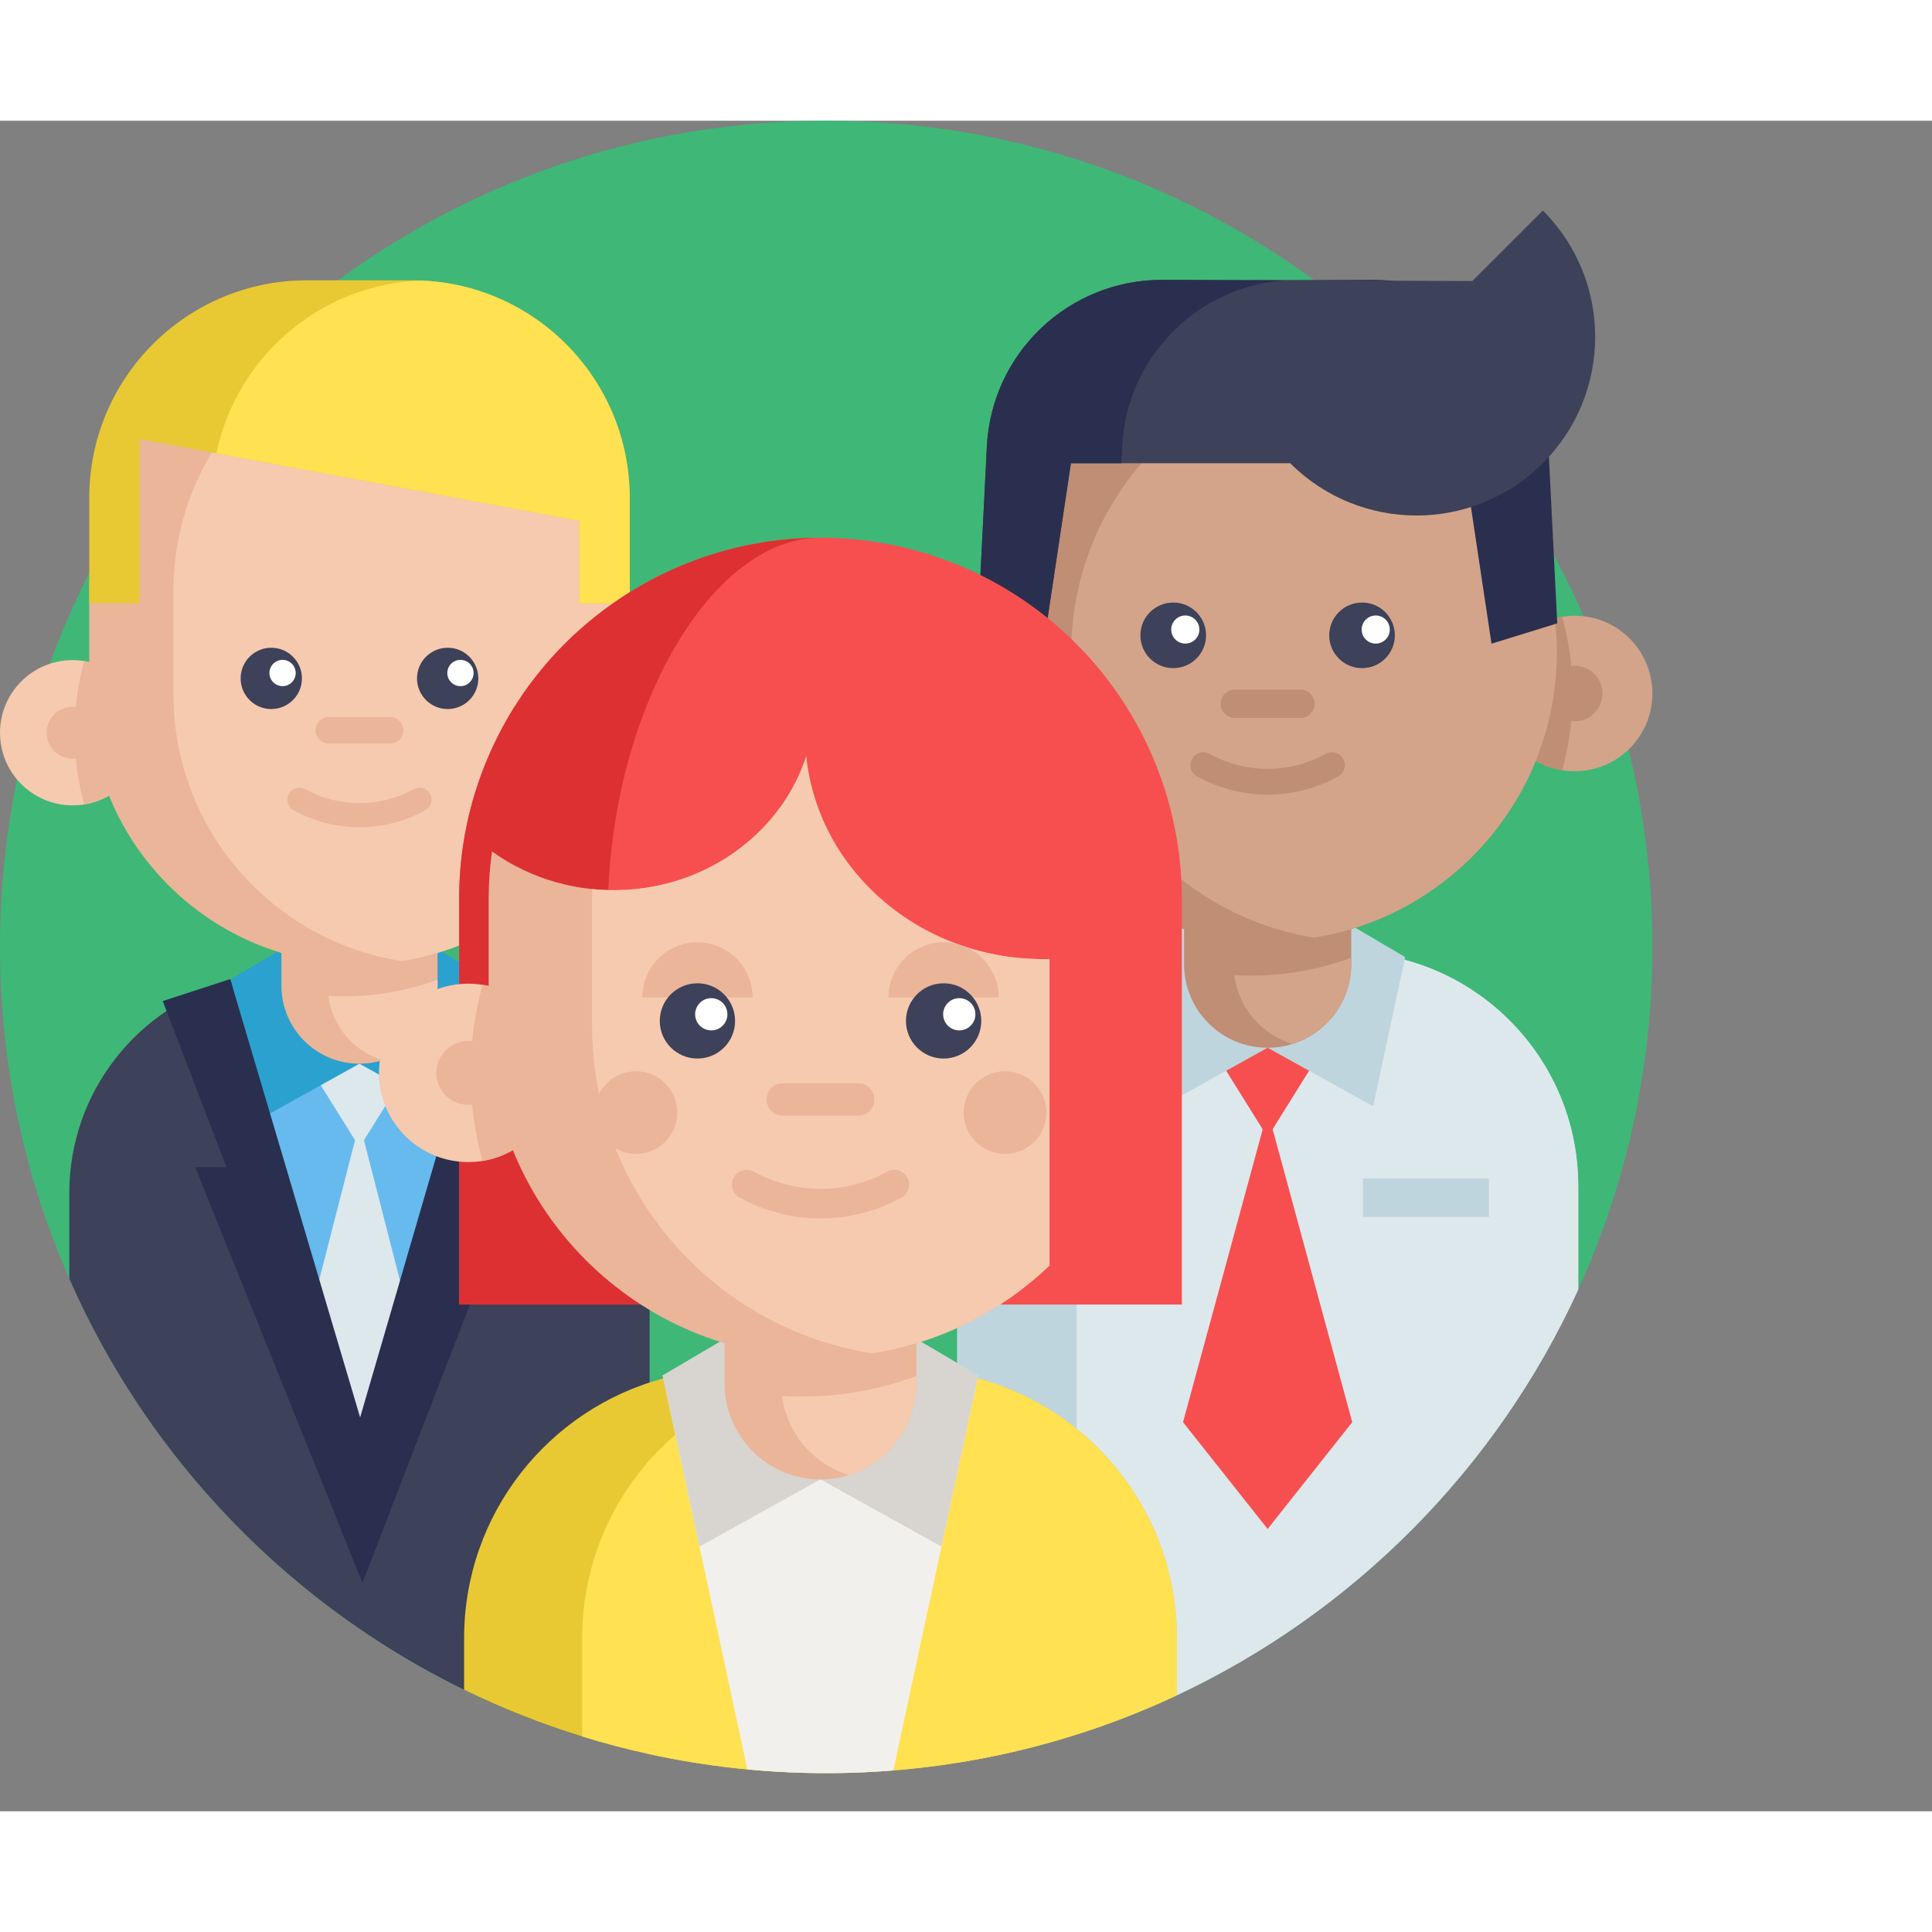 <?xml version="1.0" encoding="UTF-8"?>
<svg width="40px" height="40px" viewBox="0 0 40 35" version="1.1" xmlns="http://www.w3.org/2000/svg" xmlns:xlink="http://www.w3.org/1999/xlink">
    <rect x="0" y="0" width="40" height="35" fill="#808080" stroke="none"/>
    <!-- Generator: Sketch 62 (91390) - https://sketch.com -->
    <title>GUEST</title>
    <desc>Created with Sketch.</desc>
    <g id="Page-1" stroke="none" stroke-width="1" fill="none" fill-rule="evenodd">
        <g id="10.MAIN-UI---RESERVATIONS" transform="translate(-904, -769)">
            <g id="RESERVATIONS" transform="translate(293, 582)">
                <g id="TAB-1" transform="translate(23, 165)">
                    <g id="GUESTS" transform="translate(588, 22)">
                        <g id="GUEST">
                            <g>
                                <path d="M34.211,17.105 C34.211,23.957 30.183,29.867 24.366,32.598 C22.56,33.446 20.581,33.987 18.496,34.155 C18.038,34.192 17.574,34.211 17.105,34.211 C16.556,34.211 16.01,34.185 15.473,34.133 C14.786,34.069 14.11,33.963 13.45,33.819 C12.103,33.526 10.816,33.074 9.609,32.485 C5.976,30.711 3.065,27.687 1.435,23.973 C0.512,21.871 0,19.548 0,17.105 C0,7.658 7.659,0 17.105,0 C26.553,0 34.211,7.658 34.211,17.105 Z" id="Path" fill="#3FB777" fill-rule="nonzero"></path>
                                <path d="M32.676,22.057 L32.676,24.198 C30.99,27.892 28.029,30.881 24.356,32.603 C23.691,32.914 23.002,33.184 22.292,33.409 C21.494,33.664 20.671,33.86 19.826,33.995 C19.823,33.996 19.819,33.996 19.815,33.996 L19.815,22.057 C19.815,19.512 21.775,17.424 24.269,17.223 C24.4,17.212 24.532,17.207 24.665,17.207 L27.824,17.207 C28.198,17.207 28.561,17.248 28.91,17.329 C31.066,17.822 32.676,19.752 32.676,22.057 L32.676,22.057 Z" id="Path" fill="#BFD5DE" fill-rule="nonzero"></path>
                                <path d="M32.676,22.057 L32.676,24.198 C30.99,27.892 28.029,30.881 24.356,32.603 C23.691,32.914 23.002,33.184 22.292,33.409 L22.292,22.057 C22.292,19.379 24.464,17.207 27.143,17.207 L27.825,17.207 C30.504,17.207 32.676,19.379 32.676,22.057 L32.676,22.057 Z" id="Path" fill="#DDE8ED" fill-rule="nonzero"></path>
                                <path d="M21.498,11.858 C21.498,12.659 20.913,13.323 20.146,13.447 C20.063,13.46 19.976,13.467 19.889,13.467 C18.999,13.467 18.279,12.747 18.279,11.858 C18.279,10.969 18.999,10.248 19.889,10.248 C19.976,10.248 20.063,10.256 20.146,10.269 C20.913,10.393 21.498,11.057 21.498,11.858 L21.498,11.858 Z" id="Path" fill="#D3A489" fill-rule="nonzero"></path>
                                <polyline id="Path" fill="#F74F4F" fill-rule="nonzero" points="27.547 18.957 26.245 21.045 24.943 18.957"></polyline>
                                <polygon id="Path" fill="#F74F4F" fill-rule="nonzero" points="27.997 26.945 26.245 29.156 24.493 26.945 26.246 20.502"></polygon>
                                <path d="M21.498,11.858 C21.498,12.659 20.913,13.323 20.146,13.447 C20.007,12.94 19.933,12.408 19.933,11.858 C19.933,11.308 20.007,10.775 20.146,10.269 C20.913,10.393 21.498,11.057 21.498,11.858 L21.498,11.858 Z" id="Path" fill="#BF8E75" fill-rule="nonzero"></path>
                                <path d="M20.464,11.858 C20.464,12.176 20.206,12.433 19.889,12.433 C19.571,12.433 19.313,12.176 19.313,11.858 C19.313,11.54 19.571,11.283 19.889,11.283 C20.206,11.283 20.464,11.54 20.464,11.858 Z" id="Path" fill="#BF8E75" fill-rule="nonzero"></path>
                                <polyline id="Path" fill="#BFD5DE" fill-rule="nonzero" points="26.245 19.192 24.061 20.406 23.397 17.316 24.754 16.517"></polyline>
                                <polyline id="Path" fill="#BFD5DE" fill-rule="nonzero" points="26.245 19.192 28.429 20.406 29.093 17.316 27.736 16.517"></polyline>
                                <path d="M30.992,11.858 C30.992,12.659 31.577,13.323 32.344,13.447 C32.427,13.46 32.514,13.467 32.602,13.467 C33.491,13.467 34.211,12.747 34.211,11.858 C34.211,10.969 33.491,10.248 32.602,10.248 C32.514,10.248 32.427,10.256 32.344,10.269 C31.577,10.393 30.992,11.057 30.992,11.858 Z" id="Path" fill="#D3A489" fill-rule="nonzero"></path>
                                <g id="Group" transform="translate(20.246, 4.945)" fill="#BF8E75" fill-rule="nonzero">
                                    <path d="M10.746,6.913 C10.746,7.714 11.331,8.379 12.098,8.502 C12.237,7.996 12.312,7.463 12.312,6.913 C12.312,6.364 12.237,5.831 12.098,5.325 C11.331,5.448 10.746,6.112 10.746,6.913 Z" id="Path"></path>
                                    <path d="M12.931,6.913 C12.931,7.231 12.673,7.489 12.356,7.489 C12.038,7.489 11.78,7.231 11.78,6.913 C11.78,6.596 12.038,6.338 12.356,6.338 C12.673,6.338 12.931,6.596 12.931,6.913 Z" id="Path"></path>
                                    <path d="M11.987,6.058 C11.987,9.038 9.81,11.51 6.96,11.969 C6.648,12.02 6.327,12.046 5.999,12.046 C2.692,12.046 0.011,9.365 0.011,6.058 C0.011,4.493 0.555,2.144 1.537,1.077 C2.632,-0.11 4.257,0.07 5.999,0.07 C6.327,0.07 6.648,0.096 6.96,0.147 C9.81,0.606 11.987,3.078 11.987,6.058 L11.987,6.058 Z" id="Path"></path>
                                    <path d="M7.73,10.394 L7.73,12.518 C7.73,13.295 7.217,13.952 6.511,14.171 C6.349,14.221 6.177,14.248 5.999,14.248 C5.043,14.248 4.269,13.474 4.269,12.518 L4.269,10.394 L7.73,10.394 Z" id="Path"></path>
                                </g>
                                <path d="M27.976,17.328 L27.976,17.462 C27.976,18.24 27.463,18.897 26.757,19.115 C26.12,18.919 25.641,18.366 25.552,17.688 C25.668,17.695 25.784,17.698 25.901,17.698 C26.228,17.698 26.549,17.672 26.862,17.621 C27.247,17.559 27.619,17.46 27.976,17.328 L27.976,17.328 Z" id="Path" fill="#D3A489" fill-rule="nonzero"></path>
                                <path d="M32.233,11.003 C32.233,13.982 30.056,16.454 27.206,16.913 C24.356,16.454 22.179,13.982 22.179,11.003 C22.179,9.168 23.005,7.525 24.305,6.427 C25.115,5.741 26.111,5.268 27.206,5.092 C29.863,5.52 31.936,7.698 32.203,10.405 C32.223,10.602 32.233,10.801 32.233,11.003 Z" id="Path" fill="#D3A489" fill-rule="nonzero"></path>
                                <path d="M26.245,13.952 C25.744,13.952 25.242,13.826 24.785,13.575 C24.656,13.504 24.609,13.342 24.68,13.213 C24.751,13.084 24.913,13.037 25.042,13.108 C25.795,13.522 26.695,13.522 27.448,13.108 C27.577,13.037 27.739,13.084 27.81,13.213 C27.881,13.342 27.834,13.504 27.705,13.575 C27.248,13.826 26.747,13.952 26.245,13.952 L26.245,13.952 Z" id="Path" fill="#BF8E75" fill-rule="nonzero"></path>
                                <path d="M24.97,10.654 C24.97,11.029 24.666,11.333 24.291,11.333 C23.915,11.333 23.611,11.029 23.611,10.654 C23.611,10.279 23.915,9.975 24.291,9.975 C24.666,9.975 24.97,10.279 24.97,10.654 Z" id="Path" fill="#3D4159" fill-rule="nonzero"></path>
                                <path d="M28.879,10.654 C28.879,11.029 28.575,11.333 28.2,11.333 C27.825,11.333 27.52,11.029 27.52,10.654 C27.52,10.279 27.825,9.975 28.2,9.975 C28.575,9.975 28.879,10.279 28.879,10.654 Z" id="Path" fill="#3D4159" fill-rule="nonzero"></path>
                                <path d="M24.832,10.534 C24.832,10.695 24.701,10.825 24.54,10.825 C24.38,10.825 24.249,10.695 24.249,10.534 C24.249,10.373 24.38,10.243 24.54,10.243 C24.701,10.243 24.832,10.373 24.832,10.534 Z" id="Path" fill="#FFFFFF" fill-rule="nonzero"></path>
                                <path d="M28.774,10.534 C28.774,10.695 28.643,10.825 28.483,10.825 C28.322,10.825 28.192,10.695 28.192,10.534 C28.192,10.373 28.322,10.243 28.483,10.243 C28.643,10.243 28.774,10.373 28.774,10.534 Z" id="Path" fill="#FFFFFF" fill-rule="nonzero"></path>
                                <path d="M26.924,12.364 L25.566,12.364 C25.404,12.364 25.273,12.233 25.273,12.071 C25.273,11.909 25.404,11.778 25.566,11.778 L26.924,11.778 C27.086,11.778 27.217,11.909 27.217,12.071 C27.217,12.233 27.086,12.364 26.924,12.364 L26.924,12.364 Z" id="Path" fill="#BF8E75" fill-rule="nonzero"></path>
                                <polygon id="Path" fill="#BFD5DE" fill-rule="nonzero" points="28.217 21.898 30.827 21.898 30.827 22.697 28.217 22.697"></polygon>
                                <path d="M25.895,3.304 C27.709,3.434 29.165,4.899 29.257,6.743 L29.274,7.09 L30.318,7.09 L30.88,10.827 L32.241,10.406 L32.058,6.743 C31.962,4.806 30.359,3.287 28.42,3.294 L25.895,3.304 Z" id="Path" fill="#2A2F4F" fill-rule="nonzero"></path>
                                <path d="M31.943,1.859 C33.387,3.303 33.387,5.645 31.943,7.09 C30.499,8.534 28.157,8.534 26.712,7.09 L31.943,1.859 Z" id="Path" fill="#3D4159" fill-rule="nonzero"></path>
                                <path d="M26.712,7.09 L22.173,7.09 L21.61,10.827 L20.249,10.406 L20.432,6.743 C20.528,4.806 22.131,3.287 24.07,3.294 L30.627,3.319 L31.494,4.879" id="Path" fill="#3D4159" fill-rule="nonzero"></path>
                                <path d="M26.595,3.304 C24.782,3.434 23.325,4.899 23.233,6.743 L23.216,7.09 L22.172,7.09 L21.61,10.827 L20.249,10.406 L20.432,6.743 C20.528,4.806 22.131,3.287 24.07,3.294 L26.595,3.304 Z" id="Path" fill="#2A2F4F" fill-rule="nonzero"></path>
                                <path d="M13.45,22.2 L13.45,33.819 C8.052,32.644 3.606,28.921 1.435,23.973 L1.435,22.2 C1.435,20.103 2.859,18.339 4.792,17.822 C4.863,17.803 4.934,17.785 5.007,17.77 C5.199,17.728 5.396,17.7 5.596,17.684 C5.718,17.674 5.842,17.668 5.967,17.668 L8.918,17.668 C9.248,17.668 9.569,17.703 9.879,17.77 C9.898,17.774 9.915,17.778 9.932,17.782 C9.985,17.794 10.037,17.806 10.088,17.82 C10.09,17.821 10.09,17.821 10.092,17.822 C10.603,17.958 11.077,18.181 11.499,18.474 C12.678,19.293 13.45,20.656 13.45,22.2 Z" id="Path" fill="#3D4159" fill-rule="nonzero"></path>
                                <path d="M10.103,17.77 L10.092,17.822 L8.647,24.544 C8.572,24.55 8.497,24.556 8.422,24.561 C8.316,24.568 8.21,24.574 8.102,24.579 C7.884,24.59 7.664,24.595 7.443,24.595 C7.216,24.595 6.991,24.59 6.767,24.579 C6.666,24.574 6.565,24.568 6.464,24.561 C6.388,24.555 6.313,24.55 6.238,24.544 L4.793,17.822 L4.782,17.77 L10.103,17.77 Z" id="Path" fill="#66BAED" fill-rule="nonzero"></path>
                                <polyline id="Path" fill="#DDE8ED" fill-rule="nonzero" points="8.659 19.303 7.443 21.255 6.226 19.303"></polyline>
                                <path d="M8.422,24.561 C8.316,24.568 7.664,28.016 7.443,28.016 C7.216,28.016 6.565,24.568 6.464,24.561 L7.443,20.747 L8.422,24.561 Z" id="Path" fill="#DDE8ED" fill-rule="nonzero"></path>
                                <polyline id="Path" fill="#2BA1CF" fill-rule="nonzero" points="7.442 19.523 5.402 20.657 4.781 17.771 6.049 17.024"></polyline>
                                <polyline id="Path" fill="#2BA1CF" fill-rule="nonzero" points="7.442 19.523 9.482 20.657 10.103 17.771 8.835 17.024"></polyline>
                                <polygon id="Path" fill="#2A2F4F" fill-rule="nonzero" points="10.18 21.666 10.827 21.666 8.051 28.852 7.504 30.267 6.898 28.762 7.456 26.846 10.088 17.82 10.104 17.77 11.499 18.226"></polygon>
                                <polygon id="Path" fill="#2A2F4F" fill-rule="nonzero" points="8.051 28.852 7.504 30.267 6.898 28.762 4.042 21.666 4.69 21.666 3.37 18.226 4.767 17.77 4.781 17.82 7.456 26.846"></polygon>
                                <path d="M9.059,15.923 L9.059,17.907 C9.059,18.633 8.58,19.247 7.921,19.451 C7.77,19.498 7.609,19.523 7.442,19.523 C6.549,19.523 5.826,18.8 5.826,17.907 L5.826,15.923 L9.059,15.923 Z" id="Path" fill="#EAB599" fill-rule="nonzero"></path>
                                <path d="M9.059,17.781 L9.059,17.907 C9.059,18.633 8.58,19.247 7.921,19.451 C7.325,19.268 6.878,18.751 6.795,18.117 C6.903,18.124 7.012,18.127 7.121,18.127 C7.427,18.127 7.727,18.103 8.019,18.055 C8.379,17.997 8.727,17.905 9.059,17.781 Z" id="Path" fill="#F6CAAE" fill-rule="nonzero"></path>
                                <path d="M3.007,12.671 C3.007,13.419 2.461,14.04 1.745,14.155 C1.666,14.168 1.586,14.174 1.504,14.174 C0.673,14.174 0,13.501 0,12.671 C0,11.84 0.673,11.167 1.504,11.167 C1.586,11.167 1.666,11.174 1.745,11.186 C2.461,11.302 3.007,11.922 3.007,12.671 Z" id="Path" fill="#F6CAAE" fill-rule="nonzero"></path>
                                <path d="M3.007,12.671 C3.007,13.419 2.461,14.04 1.745,14.155 C1.614,13.682 1.545,13.184 1.545,12.671 C1.545,12.157 1.614,11.659 1.745,11.186 C2.461,11.302 3.007,11.922 3.007,12.671 Z" id="Path" fill="#EAB599" fill-rule="nonzero"></path>
                                <path d="M2.041,12.671 C2.041,12.967 1.8,13.208 1.504,13.208 C1.207,13.208 0.966,12.967 0.966,12.671 C0.966,12.374 1.207,12.133 1.504,12.133 C1.8,12.133 2.041,12.374 2.041,12.671 Z" id="Path" fill="#EAB599" fill-rule="nonzero"></path>
                                <path d="M11.878,12.671 C11.878,13.419 12.425,14.04 13.14,14.155 C13.219,14.168 13.299,14.174 13.381,14.174 C14.212,14.174 14.885,13.501 14.885,12.671 C14.885,11.84 14.212,11.167 13.381,11.167 C13.299,11.167 13.219,11.174 13.14,11.186 C12.425,11.302 11.878,11.922 11.878,12.671 Z" id="Path" fill="#F6CAAE" fill-rule="nonzero"></path>
                                <path d="M11.878,12.671 C11.878,13.419 12.425,14.04 13.14,14.155 C13.27,13.682 13.34,13.184 13.34,12.671 C13.34,12.157 13.27,11.659 13.14,11.186 C12.425,11.302 11.878,11.922 11.878,12.671 Z" id="Path" fill="#EAB599" fill-rule="nonzero"></path>
                                <path d="M13.037,9.741 L13.037,11.872 C13.037,14.656 11.003,16.965 8.34,17.394 C8.331,17.395 8.322,17.396 8.313,17.398 C8.03,17.443 7.739,17.466 7.442,17.466 C4.353,17.466 1.848,14.961 1.848,11.872 L1.848,9.741 C1.848,9.091 1.959,8.466 2.164,7.885 C2.929,5.708 5.004,4.147 7.442,4.147 L7.443,4.147 C7.739,4.147 8.03,4.17 8.314,4.214 C10.99,4.633 13.037,6.948 13.037,9.741 Z" id="Path" fill="#EAB599" fill-rule="nonzero"></path>
                                <path d="M13.919,12.671 C13.919,12.967 13.678,13.208 13.381,13.208 C13.084,13.208 12.844,12.967 12.844,12.671 C12.844,12.374 13.084,12.133 13.381,12.133 C13.678,12.133 13.919,12.374 13.919,12.671 Z" id="Path" fill="#EAB599" fill-rule="nonzero"></path>
                                <path d="M13.037,9.741 L13.037,11.872 C13.037,14.656 11.003,16.965 8.34,17.394 C8.331,17.395 8.322,17.396 8.313,17.398 C5.637,16.98 3.59,14.665 3.59,11.872 L3.59,9.741 C3.59,6.948 5.638,4.633 8.314,4.214 C10.99,4.633 13.037,6.948 13.037,9.741 Z" id="Path" fill="#F6CAAE" fill-rule="nonzero"></path>
                                <path d="M6.251,11.546 C6.251,11.896 5.967,12.18 5.616,12.18 C5.266,12.18 4.982,11.896 4.982,11.546 C4.982,11.195 5.266,10.911 5.616,10.911 C5.967,10.911 6.251,11.195 6.251,11.546 Z" id="Path" fill="#3D4159" fill-rule="nonzero"></path>
                                <path d="M9.903,11.546 C9.903,11.896 9.619,12.18 9.269,12.18 C8.918,12.18 8.634,11.896 8.634,11.546 C8.634,11.195 8.918,10.911 9.269,10.911 C9.619,10.911 9.903,11.195 9.903,11.546 Z" id="Path" fill="#3D4159" fill-rule="nonzero"></path>
                                <path d="M6.122,11.434 C6.122,11.584 6,11.706 5.85,11.706 C5.7,11.706 5.578,11.584 5.578,11.434 C5.578,11.284 5.7,11.162 5.85,11.162 C6,11.162 6.122,11.284 6.122,11.434 Z" id="Path" fill="#FFFFFF" fill-rule="nonzero"></path>
                                <path d="M9.805,11.434 C9.805,11.584 9.683,11.706 9.533,11.706 C9.383,11.706 9.261,11.584 9.261,11.434 C9.261,11.284 9.383,11.162 9.533,11.162 C9.683,11.162 9.805,11.284 9.805,11.434 Z" id="Path" fill="#FFFFFF" fill-rule="nonzero"></path>
                                <path d="M8.077,12.895 L6.808,12.895 C6.657,12.895 6.534,12.772 6.534,12.621 C6.534,12.47 6.657,12.347 6.808,12.347 L8.077,12.347 C8.228,12.347 8.351,12.47 8.351,12.621 C8.351,12.772 8.228,12.895 8.077,12.895 Z" id="Path" fill="#EAB599" fill-rule="nonzero"></path>
                                <path d="M7.442,14.627 C6.974,14.627 6.506,14.509 6.079,14.275 C5.958,14.209 5.914,14.057 5.98,13.937 C6.047,13.816 6.198,13.772 6.318,13.839 C7.022,14.225 7.863,14.225 8.567,13.839 C8.687,13.772 8.839,13.816 8.905,13.937 C8.971,14.057 8.927,14.209 8.806,14.275 C8.379,14.509 7.911,14.627 7.442,14.627 Z" id="Path" fill="#EAB599" fill-rule="nonzero"></path>
                                <path d="M13.037,7.808 L13.037,9.99 L11.996,9.99 L11.996,8.281 L4.48,6.885 L2.889,6.589 L2.889,9.99 L1.848,9.99 L1.848,7.808 C1.848,5.32 3.864,3.304 6.352,3.304 L8.533,3.304 C8.592,3.304 8.652,3.305 8.711,3.308 C11.116,3.4 13.037,5.38 13.037,7.808 Z" id="Path" fill="#E8C934" fill-rule="nonzero"></path>
                                <path d="M13.037,7.808 L13.037,9.99 L11.996,9.99 L11.996,8.281 L4.48,6.885 C4.894,4.896 6.619,3.389 8.711,3.308 C11.116,3.4 13.037,5.38 13.037,7.808 Z" id="Path" fill="#FFE152" fill-rule="nonzero"></path>
                                <path d="M24.366,31.416 L24.366,32.598 C22.162,33.633 19.701,34.211 17.105,34.211 C15.851,34.211 14.628,34.076 13.45,33.819 C12.977,33.716 12.511,33.594 12.053,33.452 C11.209,33.191 10.392,32.867 9.609,32.485 L9.609,31.416 C9.609,28.841 11.358,26.675 13.733,26.039 C13.819,26.016 13.907,25.995 13.995,25.976 C14.231,25.925 14.473,25.889 14.72,25.869 C14.87,25.856 15.022,25.851 15.175,25.851 L18.799,25.851 C19.204,25.851 19.599,25.893 19.98,25.976 C20.002,25.98 20.024,25.985 20.045,25.99 C20.109,26.004 20.173,26.02 20.236,26.038 C20.238,26.038 20.24,26.038 20.241,26.038 C20.868,26.206 21.451,26.481 21.969,26.841 C23.418,27.845 24.366,29.52 24.366,31.416 L24.366,31.416 Z" id="Path" fill="#E8C934" fill-rule="nonzero"></path>
                                <path d="M24.366,31.416 L24.366,32.598 C22.162,33.633 19.701,34.211 17.105,34.211 C15.851,34.211 14.628,34.076 13.45,33.819 C12.977,33.716 12.511,33.594 12.053,33.452 L12.053,31.416 C12.053,28.841 13.801,26.675 16.176,26.039 C16.263,26.016 16.35,25.995 16.439,25.976 C16.675,25.925 16.917,25.889 17.163,25.869 C17.314,25.856 17.465,25.851 17.619,25.851 L18.799,25.851 C19.204,25.851 19.599,25.893 19.98,25.976 C20.002,25.98 20.024,25.985 20.045,25.99 C20.109,26.004 20.173,26.02 20.236,26.038 C20.238,26.038 20.24,26.038 20.241,26.038 C20.868,26.206 21.451,26.481 21.969,26.841 C23.418,27.845 24.366,29.52 24.366,31.416 L24.366,31.416 Z" id="Path" fill="#FFE152" fill-rule="nonzero"></path>
                                <path d="M20.255,25.976 L20.241,26.038 L18.496,34.155 C18.038,34.192 17.574,34.211 17.105,34.211 C16.556,34.211 16.01,34.185 15.473,34.133 L13.733,26.039 L13.719,25.976 L20.255,25.976 Z" id="Path" fill="#F2F0EC" fill-rule="nonzero"></path>
                                <polyline id="Path" fill="#D8D5D0" fill-rule="nonzero" points="16.987 28.129 14.481 29.521 13.719 25.976 15.276 25.059"></polyline>
                                <polyline id="Path" fill="#D8D5D0" fill-rule="nonzero" points="16.987 28.129 19.492 29.521 20.255 25.976 18.698 25.059"></polyline>
                                <path d="M9.506,24.509 L9.506,16.115 C9.506,15.262 9.648,14.427 9.929,13.632 C10.979,10.642 13.816,8.633 16.987,8.633 C17.38,8.633 17.772,8.664 18.153,8.724 C19.895,8.996 21.494,9.885 22.653,11.228 C23.824,12.585 24.469,14.321 24.469,16.115 L24.469,24.509" id="Path" fill="#F74F4F" fill-rule="nonzero"></path>
                                <path d="M12.583,16.443 C12.583,19.412 14.322,22.847 15.277,24.509 L9.506,24.509 L9.506,16.115 C9.506,15.262 9.648,14.427 9.929,13.632 C10.973,10.66 13.783,8.656 16.933,8.634 C14.632,8.691 12.583,12.381 12.583,16.443 Z" id="Path" fill="#DD3033" fill-rule="nonzero"></path>
                                <path d="M18.973,23.707 L18.973,26.143 C18.973,27.036 18.385,27.79 17.575,28.04 C17.389,28.098 17.192,28.129 16.987,28.129 C15.891,28.129 15.002,27.24 15.002,26.143 L15.002,23.707 L18.973,23.707 Z" id="Path" fill="#EAB599" fill-rule="nonzero"></path>
                                <path d="M18.973,25.989 L18.973,26.143 C18.973,27.036 18.385,27.79 17.575,28.04 C16.844,27.815 16.294,27.18 16.192,26.402 C16.325,26.41 16.458,26.414 16.593,26.414 C16.968,26.414 17.336,26.384 17.695,26.326 C18.137,26.254 18.564,26.141 18.973,25.989 L18.973,25.989 Z" id="Path" fill="#F6CAAE" fill-rule="nonzero"></path>
                                <path d="M11.54,19.713 C11.54,20.632 10.869,21.394 9.99,21.536 C9.894,21.551 9.795,21.559 9.694,21.559 C8.674,21.559 7.847,20.733 7.847,19.713 C7.847,18.693 8.674,17.866 9.694,17.866 C9.795,17.866 9.894,17.874 9.99,17.89 C10.869,18.031 11.54,18.793 11.54,19.713 L11.54,19.713 Z" id="Path" fill="#F6CAAE" fill-rule="nonzero"></path>
                                <path d="M11.54,19.713 C11.54,20.632 10.869,21.394 9.99,21.536 C9.83,20.955 9.745,20.344 9.745,19.713 C9.745,19.082 9.83,18.471 9.99,17.89 C10.869,18.031 11.54,18.793 11.54,19.713 Z" id="Path" fill="#EAB599" fill-rule="nonzero"></path>
                                <path d="M10.354,19.713 C10.354,20.077 10.058,20.373 9.694,20.373 C9.329,20.373 9.034,20.077 9.034,19.713 C9.034,19.348 9.329,19.053 9.694,19.053 C10.058,19.053 10.354,19.348 10.354,19.713 Z" id="Path" fill="#EAB599" fill-rule="nonzero"></path>
                                <path d="M21.729,17.355 L21.729,23.702 C20.748,24.639 19.49,25.288 18.09,25.513 C18.079,25.515 18.067,25.517 18.056,25.519 C17.709,25.574 17.352,25.602 16.987,25.602 C13.193,25.602 10.117,22.526 10.117,18.732 L10.117,16.115 C10.117,15.78 10.141,15.451 10.187,15.129 C11.822,16.304 14.166,16.188 15.659,14.776 C16.154,14.31 16.497,13.753 16.691,13.163 C16.8,14.197 17.272,15.202 18.11,15.994 C19.107,16.935 20.424,17.389 21.729,17.355 L21.729,17.355 Z" id="Path" fill="#EAB599" fill-rule="nonzero"></path>
                                <path d="M21.729,17.355 L21.729,23.702 C20.748,24.639 19.49,25.288 18.09,25.513 C18.079,25.515 18.067,25.517 18.056,25.519 C14.77,25.005 12.257,22.161 12.257,18.732 L12.257,16.115 C12.257,16.045 12.258,15.977 12.26,15.907 C13.472,16.031 14.73,15.655 15.659,14.776 C16.154,14.31 16.497,13.753 16.691,13.163 C16.8,14.197 17.272,15.202 18.11,15.994 C19.107,16.935 20.424,17.389 21.729,17.355 L21.729,17.355 Z" id="Path" fill="#F6CAAE" fill-rule="nonzero"></path>
                                <path d="M20.677,18.151 C20.677,17.521 20.166,17.01 19.536,17.01 C18.906,17.01 18.395,17.521 18.395,18.151" id="Path" fill="#EAB599" fill-rule="nonzero"></path>
                                <path d="M15.581,18.151 C15.581,17.521 15.07,17.01 14.44,17.01 C13.809,17.01 13.299,17.521 13.299,18.151" id="Path" fill="#EAB599" fill-rule="nonzero"></path>
                                <path d="M15.219,18.637 C15.219,19.067 14.87,19.416 14.44,19.416 C14.009,19.416 13.66,19.067 13.66,18.637 C13.66,18.207 14.009,17.858 14.44,17.858 C14.87,17.858 15.219,18.207 15.219,18.637 Z" id="Path" fill="#3D4159" fill-rule="nonzero"></path>
                                <path d="M20.316,18.637 C20.316,19.067 19.967,19.416 19.536,19.416 C19.106,19.416 18.757,19.067 18.757,18.637 C18.757,18.207 19.106,17.858 19.536,17.858 C19.967,17.858 20.316,18.207 20.316,18.637 Z" id="Path" fill="#3D4159" fill-rule="nonzero"></path>
                                <path d="M17.767,20.599 L16.208,20.599 C16.023,20.599 15.872,20.449 15.872,20.263 C15.872,20.078 16.023,19.927 16.208,19.927 L17.767,19.927 C17.953,19.927 18.103,20.078 18.103,20.263 C18.103,20.449 17.953,20.599 17.767,20.599 Z" id="Path" fill="#EAB599" fill-rule="nonzero"></path>
                                <path d="M16.988,22.727 C16.412,22.727 15.837,22.582 15.313,22.294 C15.165,22.213 15.111,22.027 15.192,21.879 C15.273,21.731 15.459,21.677 15.607,21.758 C16.472,22.234 17.504,22.234 18.368,21.758 C18.516,21.677 18.702,21.731 18.783,21.879 C18.865,22.027 18.811,22.213 18.663,22.294 C18.139,22.582 17.563,22.727 16.988,22.727 L16.988,22.727 Z" id="Path" fill="#EAB599" fill-rule="nonzero"></path>
                                <path d="M15.06,18.5 C15.06,18.684 14.911,18.833 14.726,18.833 C14.542,18.833 14.392,18.684 14.392,18.5 C14.392,18.315 14.542,18.166 14.726,18.166 C14.911,18.166 15.06,18.315 15.06,18.5 Z" id="Path" fill="#FFFFFF" fill-rule="nonzero"></path>
                                <path d="M20.195,18.5 C20.195,18.684 20.045,18.833 19.861,18.833 C19.676,18.833 19.527,18.684 19.527,18.5 C19.527,18.315 19.676,18.166 19.861,18.166 C20.045,18.166 20.195,18.315 20.195,18.5 Z" id="Path" fill="#FFFFFF" fill-rule="nonzero"></path>
                                <path d="M21.664,20.535 C21.664,21.008 21.281,21.391 20.808,21.391 C20.335,21.391 19.952,21.008 19.952,20.535 C19.952,20.063 20.335,19.68 20.808,19.68 C21.281,19.68 21.664,20.063 21.664,20.535 L21.664,20.535 Z" id="Path" fill="#EAB599" fill-rule="nonzero"></path>
                                <path d="M14.023,20.535 C14.023,21.008 13.64,21.391 13.167,21.391 C12.694,21.391 12.311,21.008 12.311,20.535 C12.311,20.063 12.694,19.68 13.167,19.68 C13.64,19.68 14.023,20.063 14.023,20.535 L14.023,20.535 Z" id="Path" fill="#EAB599" fill-rule="nonzero"></path>
                            </g>
                        </g>
                    </g>
                </g>
            </g>
        </g>
    </g>
</svg>